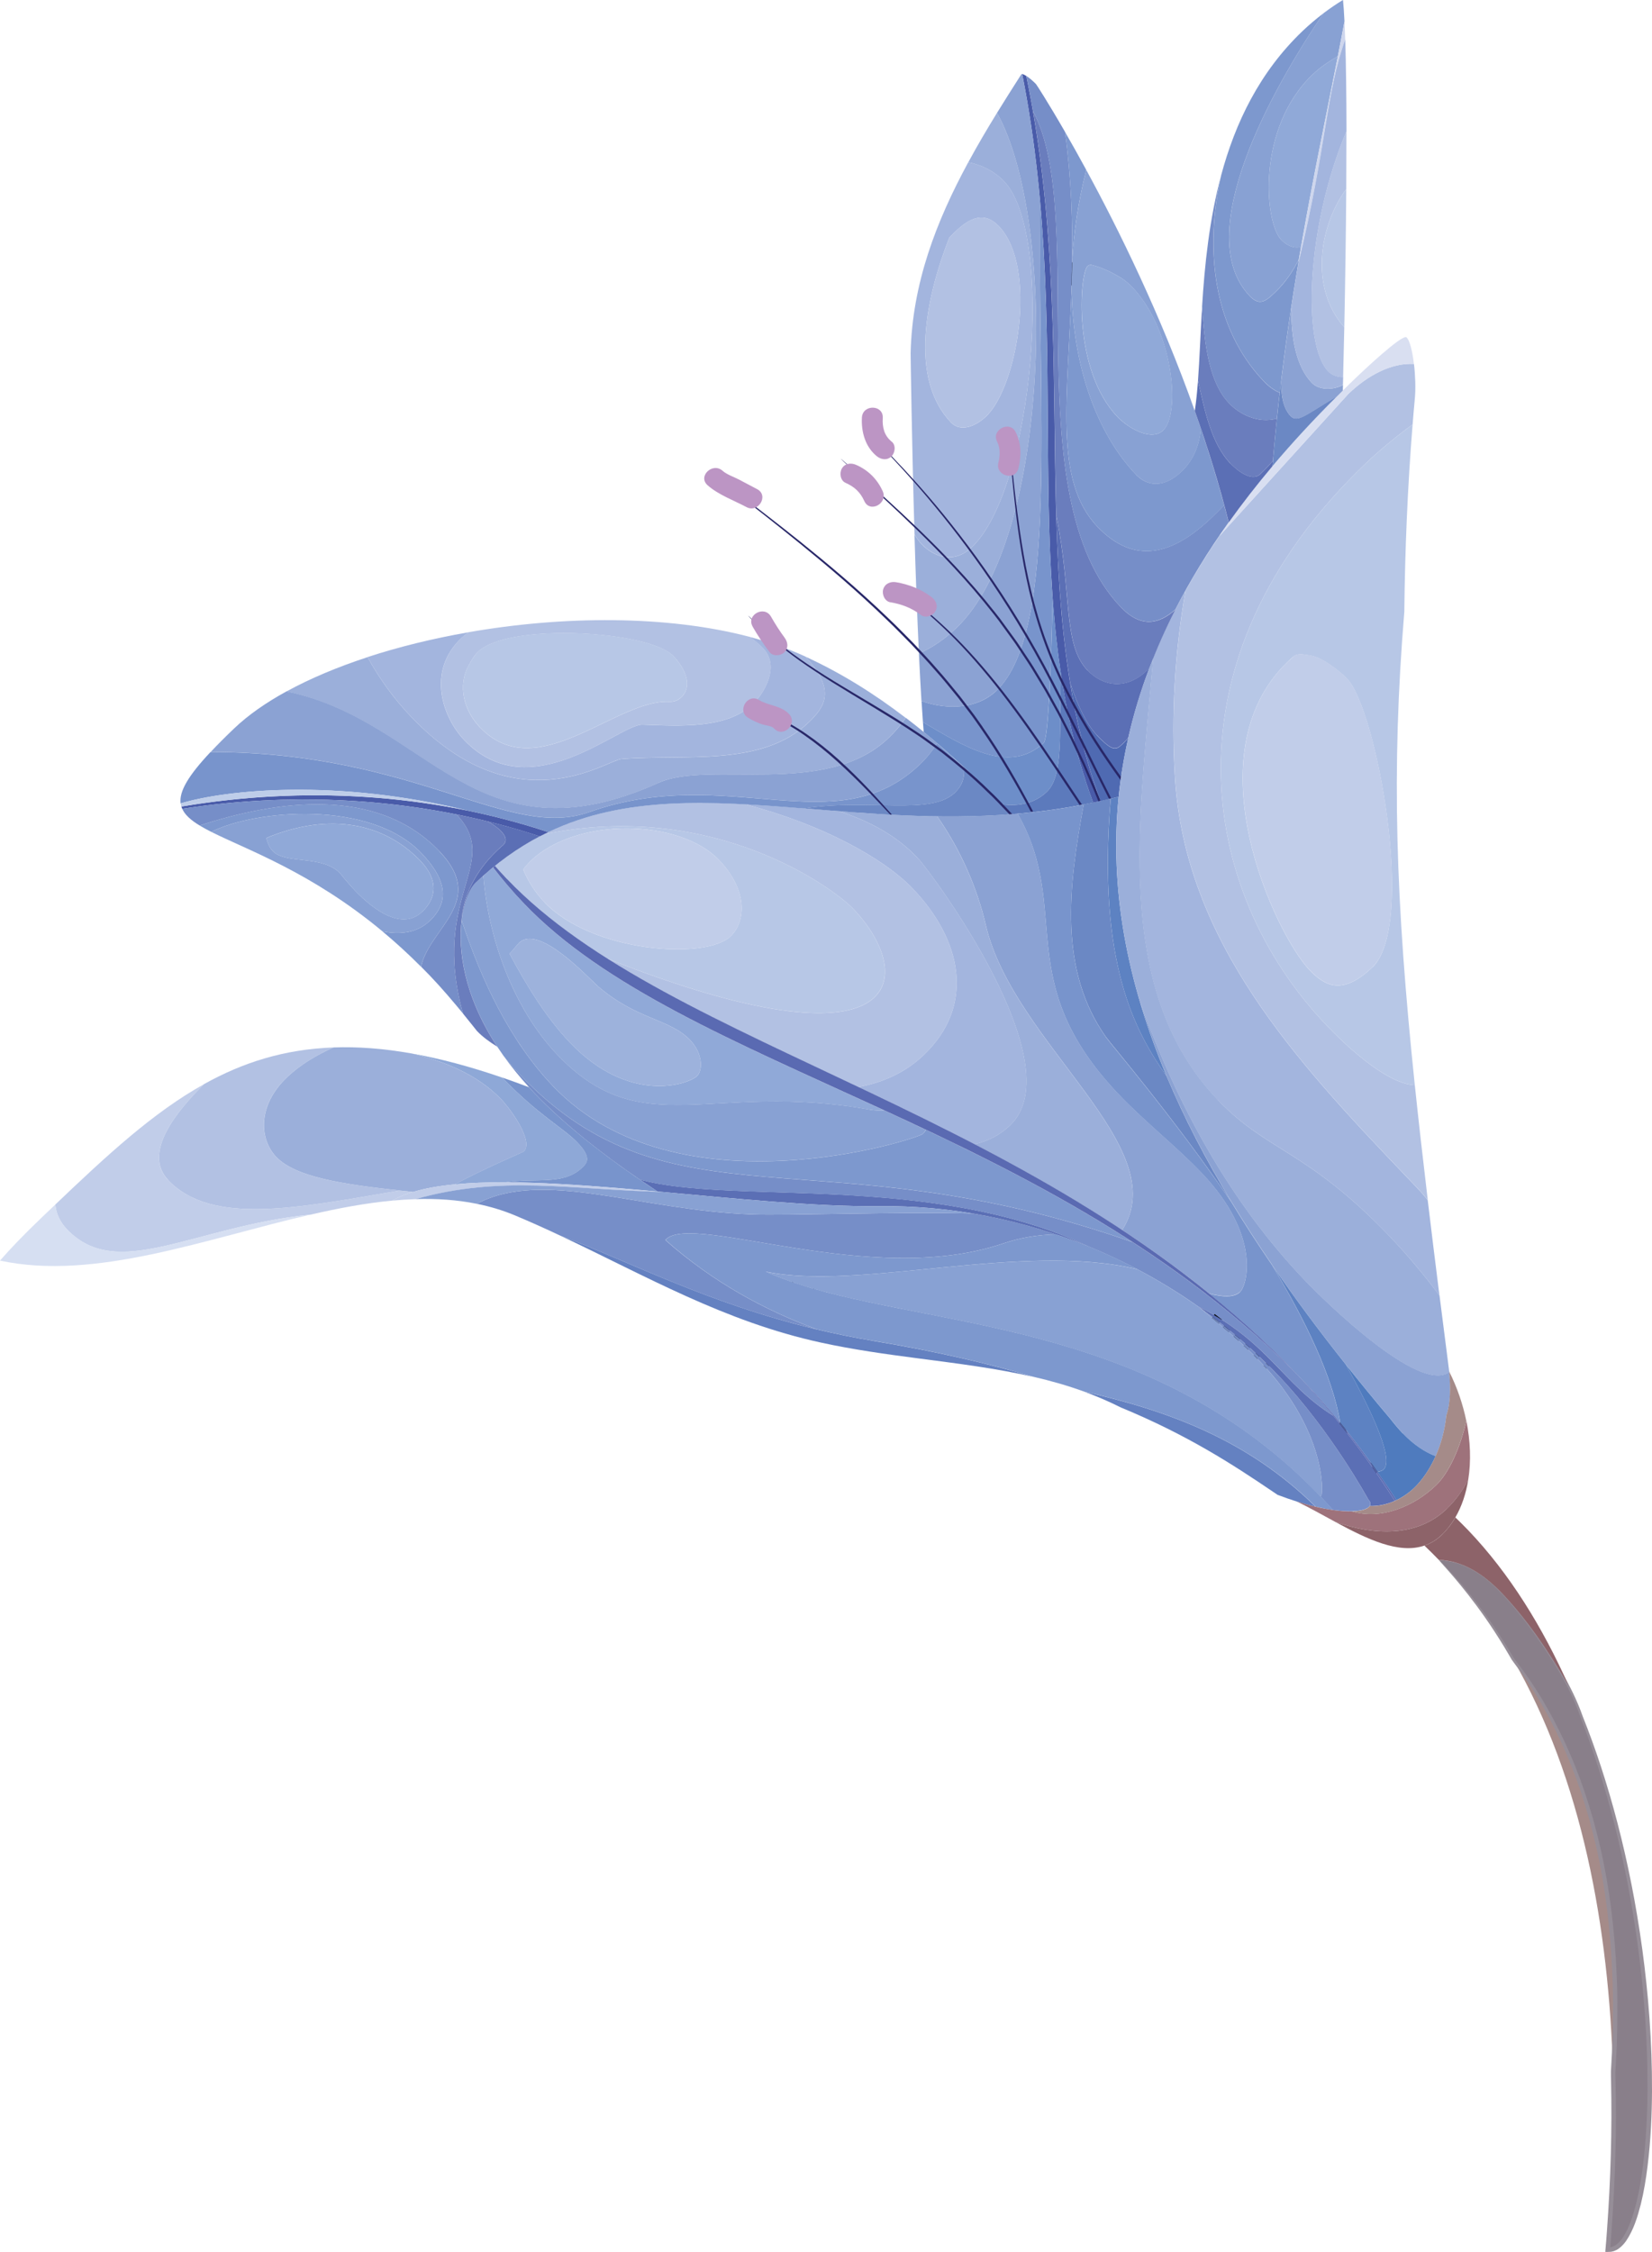 <?xml version="1.0" encoding="UTF-8"?>
<svg id="Layer_2" data-name="Layer 2" xmlns="http://www.w3.org/2000/svg" viewBox="0 0 278.8 379.86">
  <defs>
    <style>
      .cls-1 {
        fill: #8ea8d7;
      }

      .cls-2 {
        fill: #768ec8;
      }

      .cls-3 {
        fill: #b2c1e3;
      }

      .cls-4 {
        fill: #4f7bbe;
      }

      .cls-5 {
        fill: #282768;
      }

      .cls-6 {
        fill: #bc95c4;
      }

      .cls-7 {
        fill: #6d8ec9;
      }

      .cls-8 {
        fill: #6a7dbd;
      }

      .cls-9 {
        fill: #a58b89;
      }

      .cls-10 {
        fill: #7d98ce;
      }

      .cls-11 {
        fill: #a3b5de;
      }

      .cls-12 {
        fill: #d6dff2;
      }

      .cls-13 {
        fill: #9e727b;
      }

      .cls-14 {
        fill: #9bafda;
      }

      .cls-15 {
        fill: #88a1d3;
      }

      .cls-16 {
        fill: #9db2dc;
      }

      .cls-17 {
        fill: #6481c1;
      }

      .cls-18 {
        fill: #897f8a;
      }

      .cls-19 {
        fill: #8d6369;
      }

      .cls-20 {
        fill: #5d82c2;
      }

      .cls-21 {
        fill: #495ba9;
      }

      .cls-22 {
        fill: #5b6fb5;
      }

      .cls-23 {
        fill: #b7c7e6;
      }

      .cls-24 {
        fill: #ced6ed;
      }

      .cls-25 {
        fill: #6b88c4;
      }

      .cls-26 {
        fill: #c1cde9;
      }

      .cls-27 {
        fill: #d9dff1;
      }

      .cls-28 {
        fill: #becde9;
      }

      .cls-29 {
        fill: #4f6ab2;
      }

      .cls-30 {
        fill: #90a9d8;
      }

      .cls-31 {
        fill: #5a6ab2;
      }

      .cls-32 {
        fill: #8ba2d3;
      }

      .cls-33 {
        fill: #968e98;
      }

      .cls-34 {
        fill: #4a66b0;
      }

      .cls-35 {
        fill: #7894cc;
      }

      .cls-36 {
        fill: #5c7abc;
      }
    </style>
  </defs>
  <g id="flower">
    <g>
      <path class="cls-11" d="M205.52,185.52c8.37,8.76,15.03,8.38,29.1,23.12,2.98,3.12,5.74,6.42,8.31,9.87-.71-5.63-1.37-10.98-1.98-16.08-.58-.74-1.2-1.46-1.86-2.15-.68-.71-1.36-1.42-2.04-2.13-18.19-19.05-37.05-39.27-38.76-67.01-.66-10.64-.02-21.2,1.77-31.5-2.12,3.82-3.94,7.63-5.47,11.44-2.21,26.7-6.97,55.73,10.92,74.46Z"/>
      <path class="cls-3" d="M238.62,61.38c-3.84-.21-7.83,1.96-11.05,5.04l-21.39,23.56c-.13.14-.25.27-.38.4-2.11,3.09-4.02,6.17-5.73,9.25-1.79,10.31-2.43,20.87-1.77,31.5,1.71,27.74,20.57,47.96,38.76,67.01.68.71,1.36,1.42,2.04,2.13.66.69,1.28,1.41,1.86,2.15-.82-6.88-1.55-13.32-2.19-19.4-4.99-.21-12.13-7.19-14.93-10.12-21.53-22.54-28.18-61.48,6.65-94.74,2.3-2.2,5.06-4.47,7.91-6.57.12-1.47.24-2.94.38-4.42.15-1.61.08-3.82-.15-5.79Z"/>
      <path class="cls-27" d="M227.57,66.42c3.23-3.08,7.21-5.25,11.05-5.04-.25-2.08-.67-3.89-1.23-4.47-.68-.71-7.91,6.19-8.55,6.8-.76.72-1.5,1.45-2.23,2.17-4.35,4.27-8.3,8.52-11.86,12.75-2.67,3.17-5.14,6.33-7.38,9.48-.54.76-1.06,1.51-1.57,2.27.13-.13.25-.25.38-.4l21.39-23.56Z"/>
      <path class="cls-23" d="M223.84,172.9c2.8,2.93,9.94,9.9,14.93,10.12-3.24-31.1-3.98-53.12-1.77-79.83.11-10.42.54-20.93,1.4-31.6-2.85,2.1-5.61,4.37-7.91,6.57-34.83,33.26-28.18,72.2-6.65,94.74ZM231.61,163.14c-4.99,4.77-7.95,3.25-10.61.47-5.69-5.96-20.12-36.29-3.6-52.07.29-.28.59-.55.9-.81.75-.65,2-.27,2.88-.15,1.87.25,4.93,2.61,6.2,3.94,4.91,5.14,11.67,41.53,4.23,48.64Z"/>
      <path class="cls-26" d="M218.31,110.72c-.31.27-.61.54-.9.81-16.52,15.78-2.09,46.12,3.6,52.07,2.66,2.78,5.61,4.3,10.61-.47,7.45-7.11.68-43.49-4.23-48.64-1.27-1.33-4.33-3.68-6.2-3.94-.88-.12-2.13-.49-2.88.15Z"/>
      <path class="cls-2" d="M112.4,209.25s-.01-.01-.02-.02c-.07-.07-.06-.14.02-.21,4.73-4.52,34.6,8.29,56.89.71,2.92-.99,5.92-1.47,8.95-1.53-4.6-1.55-9.33-2.73-14.13-3.53-13.3-.3-31.18.37-37.14.16-19.12-.68-35.29-7.73-46.51-1.79,2.21.45,4.38,1.09,6.48,1.97,2.62,1.1,5.18,2.25,7.7,3.44,11.25,4.16,24.61,11.33,43.17,15.76-8.77-3.25-17.33-7.85-25.43-14.97Z"/>
      <path class="cls-17" d="M147.35,226.15c-3.32-.55-6.49-1.21-9.52-1.93-18.56-4.44-31.92-11.6-43.17-15.76,14.32,6.73,27.58,14.44,43.89,17.99,5.45,1.19,10.88,1.94,16.23,2.64,6.71.88,13.31,1.68,19.69,3.16-7.62-2.26-16.53-4.33-27.12-6.09Z"/>
      <path class="cls-26" d="M28.38,199.05c-4.41-4.62,1.55-11.74,6.05-16.19-8.57,4.77-16.33,11.95-25.09,20.3.11,1.58.84,3.01,1.96,4.19,8.51,8.91,21.27-.48,41.15-2.49,4.66-1.07,9.27-1.94,13.77-2.36,1-.58,2.17-1.06,3.5-1.46-.76-.08-1.5-.16-2.24-.24-17.32,2.95-31.74,5.96-39.1-1.75Z"/>
      <path class="cls-3" d="M28.38,199.05c7.37,7.71,21.79,4.7,39.1,1.75-9.9-1.07-17.66-2.29-20.88-5.67-2.76-2.89-3.3-8.53,1.82-13.42,2.18-2.08,5.03-3.77,7.85-5.04-8.29.3-15.3,2.54-21.83,6.18-4.5,4.45-10.47,11.57-6.05,16.19Z"/>
      <path class="cls-12" d="M11.31,207.34c-1.12-1.18-1.85-2.61-1.96-4.19-.79.75-1.59,1.52-2.4,2.29-2.97,2.84-5.23,5.2-6.95,7.18,16.01,3.45,34.61-3.66,52.46-7.77-19.89,2.01-32.65,11.39-41.15,2.49Z"/>
      <path class="cls-23" d="M143.96,153.25c-3.06-3.2-23.28-18.46-52.17-12.54-2.82,1.41-5.58,3.16-8.27,5.33.67.75,1.35,1.5,2.04,2.23,4.73,4.95,10.49,9.35,17.01,13.45,50.3,19.8,52.34,3,41.38-8.48ZM91.92,152.21c-1.49-1.56-2.73-3.4-3.62-5.56.42-.56.84-1.03,1.29-1.47,7.78-7.43,25.11-7.08,31.76-.12,4.98,5.22,4.47,10.45,1.94,12.87-4.24,4.04-23.36,2.67-31.38-5.72Z"/>
      <path class="cls-3" d="M154.06,149.9c-4.99-5.22-15.62-10.96-28.3-14.25-12.27-.66-23.57-.14-33.97,5.06,28.88-5.92,49.11,9.34,52.17,12.54,10.96,11.48,8.92,28.28-41.38,8.48,12.09,7.62,26.78,14.26,42.29,21.61,4.12-.73,7.94-2.45,11.03-5.4,8.76-8.36,6.43-19.38-1.84-28.04Z"/>
      <path class="cls-11" d="M154.83,144.67c-3.64-3.81-8.16-6.19-13.24-7.85-5.45-.43-10.72-.9-15.83-1.17,12.68,3.29,23.31,9.02,28.3,14.25,8.27,8.66,10.6,19.67,1.84,28.04-3.09,2.95-6.91,4.67-11.03,5.4,6.44,3.05,13.02,6.23,19.61,9.65,2.19-.49,4.22-1.49,5.99-3.18,10.76-10.28-13.22-42.61-15.63-45.14Z"/>
      <path class="cls-20" d="M196.9,181.55c-6.73-16.01-9.67-31.64-8.11-47.17-.45.12-.9.22-1.34.33-2.31,27.82,4.18,39.38,9.46,46.85Z"/>
      <path class="cls-25" d="M186.69,174.96c.99,1.39,11.26,13.35,21.13,27.77-4.33-7.15-7.99-14.2-10.92-21.19-5.27-7.47-11.76-19.02-9.46-46.85-1.53.37-3.04.7-4.55.99-2.58,13.9-4.27,27.91,3.79,39.28Z"/>
      <path class="cls-32" d="M209.28,217.9c1.19-1.14,3.61-9.5-6.51-20.1-4.24-4.44-9.55-8.6-13.94-13.2-18.29-19.15-7.82-31.14-17.09-47.37-.32.03-.64.06-.96.08-4.3.34-8.51.43-12.62.37,3.9,5.56,6.71,11.93,8.22,18.39,4.66,19.95,31.96,37.37,23.01,51.39,5,3.31,9.91,6.85,14.66,10.7,2.26.6,4.21.69,5.22-.27Z"/>
      <path class="cls-14" d="M166.38,156.08c-1.51-6.46-4.33-12.83-8.22-18.39-5.69-.08-11.21-.45-16.57-.87,5.08,1.66,9.6,4.04,13.24,7.85,2.41,2.53,26.39,34.86,15.63,45.14-1.77,1.69-3.8,2.68-5.99,3.18,8.38,4.35,16.77,9.09,24.92,14.48,8.94-14.02-18.35-31.44-23.01-51.39Z"/>
      <path class="cls-26" d="M121.35,145.06c-6.65-6.96-23.98-7.31-31.76.12-.46.44-.88.91-1.29,1.47.89,2.16,2.13,4,3.62,5.56,8.02,8.39,27.14,9.76,31.38,5.72,2.53-2.42,3.04-7.65-1.94-12.87Z"/>
      <path class="cls-22" d="M110.97,200.97c13.1,1.18,26.61,2.59,37.39,2.47,12.21-.13,24.28,2.27,35.46,6.84-26.93-12.66-60.18-6.97-75.89-11.35,1.01.69,2.03,1.37,3.04,2.04Z"/>
      <path class="cls-30" d="M146.75,187.15c.83.15,1.65.18,2.45.12-24.46-11.26-47.13-20.59-60.75-34.85-1.85-1.94-3.61-3.98-5.24-6.11-.55.45-1.1.92-1.64,1.41.84,10.52,5.06,22.4,12.5,30.2,14.33,15,25.86,4.42,52.68,9.24ZM87.6,159.03c3.39-3.24,11.74,5.98,13.51,7.49,6.51,5.52,11.93,5.32,15.36,8.91,2.19,2.3,2.13,5.14,1.15,6.08-1.45,1.38-11.41,4.84-21.43-5.66-4.22-4.42-7.58-10.12-10.2-14.99.6-.57,1.08-1.32,1.62-1.83Z"/>
      <path class="cls-15" d="M155.74,191.25c.22-.21.38-.44.51-.69-2.36-1.12-4.72-2.21-7.05-3.29-.8.06-1.62.03-2.45-.12-26.82-4.82-38.35,5.76-52.68-9.24-7.45-7.8-11.66-19.68-12.5-30.2-.43.38-.86.78-1.29,1.18-.99.95-2,3.19-2.37,6.35,3.36,10.16,8.12,20.31,15.43,27.96,20.96,21.95,61.5,8.91,62.41,8.04Z"/>
      <path class="cls-2" d="M191.15,209.51c-52.72-18.55-77.76-1.39-103.39-28.24-.98-1.03-1.91-2.1-2.79-3.2,1.25,1.75,2.69,3.53,4.34,5.34.27.3.53.59.82.89,5.16,5.4,11.43,10.29,17.82,14.65,15.71,4.39,48.96-1.31,75.89,11.35,6.46,2.65,12.63,6.02,18.36,10.06,11.92,5.91,14.25,13.12,22.85,18.45-1.75-2.14-3.57-4.24-5.43-6.23-8.74-9.03-18.4-16.54-28.45-23.06Z"/>
      <path class="cls-10" d="M191.15,209.51c-11.37-7.37-23.25-13.45-34.89-18.95-.13.25-.29.49-.51.69-.92.87-41.45,13.91-62.41-8.04-7.31-7.65-12.07-17.81-15.43-27.96-.61,5.17.45,12.8,6.01,21.29.33.5.68,1.01,1.04,1.52.88,1.11,1.81,2.18,2.79,3.2,25.64,26.85,50.68,9.69,103.39,28.24Z"/>
      <path class="cls-16" d="M117.62,181.51c.98-.94,1.05-3.78-1.15-6.08-3.43-3.59-8.85-3.39-15.36-8.91-1.78-1.51-10.12-10.73-13.51-7.49-.54.51-1.02,1.26-1.62,1.83,2.62,4.86,5.98,10.57,10.2,14.99,10.03,10.5,19.98,7.04,21.43,5.66Z"/>
      <path class="cls-21" d="M184.48,135.37c.41-.09.82-.18,1.23-.27-13.17-35.9-3.07-76.76-12.51-122.29-.29-.18-.53-.3-.69-.31,9.08,45.81-1.43,86.77,11.97,122.87Z"/>
      <path class="cls-29" d="M185.08,123.97c-1.7-1.78-3.19-4.96-4.45-8.67,1.11,6.76,2.72,13.36,5.09,19.81,1.02-.23,2.04-.47,3.07-.73.33-3.31.88-6.62,1.63-9.92-.29.33-.57.64-.85.91-1.17,1.12-1.63,1.61-4.49-1.38Z"/>
      <path class="cls-22" d="M183.55,113.09c-4.24-4.44-2.58-12.81-5.3-26.19.28,9.75.87,19.22,2.38,28.39,1.26,3.72,2.75,6.89,4.45,8.67,2.85,2.99,3.32,2.5,4.49,1.38.28-.26.56-.57.85-.91.89-3.94,2.08-7.87,3.58-11.81-.15.16-.3.32-.45.47-3.51,3.35-7.43,2.67-9.99-.02Z"/>
      <path d="M181.46,48.14l-1.22-.02c0-1.27.02-2.58.09-3.9l1.22.04c-.02,1.31-.05,2.61-.09,3.88Z"/>
      <path class="cls-10" d="M183.32,28.65c-1.3-2.39-2.5-4.53-3.57-6.38,1.05,7.88,1.28,15.22,1.19,21.99.24-4.89,1-10.11,2.38-15.61Z"/>
      <path class="cls-8" d="M189.14,102.39c-17.91-18.76-5.27-65.95-14.8-83.63,4.16,24.06,3.31,46.79,3.92,68.15,2.72,13.38,1.06,21.75,5.3,26.19,2.56,2.68,6.49,3.36,9.99.02.15-.15.3-.31.45-.47,1.25-3.28,2.7-6.56,4.38-9.84-2.79,2.5-5.84,3.14-9.23-.41Z"/>
      <path class="cls-15" d="M183.32,28.65c-1.38,5.5-2.14,10.72-2.38,15.61-.02,1.31-.05,2.6-.09,3.87.08,14.29,4.65,25.42,10.88,31.94,1.95,2.04,4.79,2.23,7.69-.54,2.04-1.95,3.02-4.51,3.25-7.24-.34-1-.68-1.99-1.03-2.98-5.75-16.2-12.86-30.63-18.32-40.65ZM196.31,72.59c-1.95,1.86-5.79-.27-7.74-2.3-7.56-7.92-6.39-24.11-5.03-25.4.18-.17.45-.27.67-.21,1.83.47,3.46,1.24,5.09,2.27.62.39,1.26.94,1.79,1.5,6.96,7.29,8.18,21.31,5.21,24.14Z"/>
      <path class="cls-2" d="M185.21,88.84c-7.46-7.82-4.94-21.79-4.36-40.72,0-1.26.02-2.55.09-3.87.09-6.76-.14-14.11-1.19-21.99-2.93-5.08-4.85-8.03-4.92-8.09-.55-.57-1.15-1.06-1.63-1.37.41,1.99.79,3.97,1.13,5.95,9.53,17.68-3.11,64.87,14.8,83.63,3.4,3.56,6.44,2.91,9.23.41,2.5-4.88,5.49-9.78,8.99-14.69-.24-.97-.5-1.94-.76-2.91-.68.71-1.39,1.43-2.11,2.12-6.41,6.12-12.92,8.18-19.28,1.52Z"/>
      <path class="cls-10" d="M191.73,80.06c-6.23-6.52-10.8-17.66-10.88-31.94-.58,18.93-3.1,32.9,4.36,40.72,6.36,6.66,12.87,4.6,19.28-1.52.73-.69,1.43-1.41,2.11-2.12-1.18-4.38-2.51-8.7-3.94-12.92-.23,2.73-1.21,5.29-3.25,7.24-2.9,2.77-5.74,2.58-7.69.54Z"/>
      <path class="cls-30" d="M189.31,46.95c-1.64-1.03-3.26-1.81-5.09-2.27-.22-.06-.49.04-.67.21-1.36,1.3-2.53,17.48,5.03,25.4,1.94,2.04,5.79,4.16,7.74,2.3,2.97-2.84,1.75-16.85-5.21-24.14-.53-.56-1.18-1.11-1.79-1.5Z"/>
      <path class="cls-14" d="M168.26,19.04c-1.69,2.75-3.32,5.51-4.84,8.32,2.3.48,4.43,1.55,6.04,3.24,8.56,8.96,5,51.72-5.44,61.69-3.11,2.97-6.52,1.54-8.44-.47-.47-.5-.88-1.06-1.25-1.67.2,6.71.45,13.71.75,20.09,2.14-.96,4.28-2.37,6.32-4.32,16-15.28,17.01-68.69,6.86-86.88Z"/>
      <path class="cls-11" d="M163.42,27.35c-5.44,10.02-9.47,20.5-9.74,32.21,0,.32.19,14.62.66,30.58.37.61.78,1.18,1.25,1.67,1.92,2.01,5.33,3.44,8.44.47,10.44-9.97,14-52.73,5.44-61.69-1.62-1.69-3.74-2.76-6.04-3.24ZM166.42,70.23c-1.8,1.72-4.33,2.69-5.92,1.03-7.12-7.46-4.25-21.08-.29-31.18.34-.35.68-.69,1.03-1.03,2.5-2.39,4.93-3.41,7.34-.89,6.59,6.9,3.15,27.01-2.16,32.08Z"/>
      <path class="cls-3" d="M166.42,70.23c5.31-5.07,8.76-25.18,2.16-32.08-2.41-2.52-4.84-1.5-7.34.89-.35.34-.69.68-1.03,1.03-3.96,10.1-6.83,23.73.29,31.18,1.59,1.67,4.12.69,5.92-1.03Z"/>
      <path class="cls-35" d="M168.17,116.5c-3.19,3.05-8.23,3.31-12.65,1.74.08,1.24.16,2.43.24,3.57,6.44,3.73,14.46,9.12,20.38,3.46.72-.69,1.18-10.72,1.52-24.3-1.52-20.84-.03-43.06-2.1-66.66-.54,34.26,3.17,72.11-7.4,82.19Z"/>
      <path class="cls-7" d="M155.76,121.81c.04.57.08,1.12.13,1.66,4.64,3.8,9.02,7.93,13.28,12.21,2.86.35,5.47-.19,7.5-2.13,2.91-2.77,2.04-10.21,2.38-19.9-.63-4.17-1.07-8.4-1.38-12.68-.34,13.58-.8,23.62-1.52,24.3-5.92,5.65-13.94.27-20.38-3.46Z"/>
      <path class="cls-36" d="M176.67,133.55c-2.03,1.94-4.64,2.48-7.5,2.13.54.54,1.08,1.09,1.62,1.64,4.47-.35,9.03-.97,13.7-1.95-2.62-7.05-4.32-14.3-5.44-21.72-.34,9.69.53,17.12-2.38,19.9Z"/>
      <path class="cls-32" d="M168.17,116.5c10.56-10.09,6.85-47.93,7.4-82.19-.63-7.14-1.58-14.41-3.05-21.81-.07,0-.12,0-.15.03,0,0-.01.01-.02.02-1.38,2.16-2.75,4.32-4.09,6.49,10.14,18.19,9.14,71.6-6.86,86.88-2.04,1.95-4.17,3.36-6.32,4.32.13,2.81.28,5.51.43,8,4.42,1.58,9.46,1.31,12.65-1.74Z"/>
      <path class="cls-21" d="M30.61,136.03c.04.13.09.26.14.39,19.9-3.06,40.88-1.75,60.34,4.65.48-.25.97-.49,1.45-.72-19.98-6.61-41.54-7.76-61.94-4.31Z"/>
      <path class="cls-14" d="M111.15,132.03c8.49-3.82,28.2,2.56,38.74-7.5,1.22-1.17,2.2-2.32,2.96-3.45-5.21-3.99-10.79-7.52-16.91-10.32,5.25,5.71,3.21,8.53.5,11.12-7.89,7.54-20.85,5.29-31.57,6.14-2.49.2-17.77,11.44-35.47-7.1-2.9-3.03-5.39-6.49-7.37-10.08-5.07,1.66-9.72,3.61-13.71,5.8,23.97,4.89,31.74,29.4,62.83,15.4Z"/>
      <path class="cls-3" d="M78.36,124.82c11.11,11.63,26.23-2.73,30.07-2.6,6.35.22,14.22.75,18.64-3.47,1.88-1.79,4.65-6.35,1.72-9.43-.65-.68-1.4-1.31-2.21-1.89-14-3.69-31.51-3.59-47.54-.79-.42.31-.82.63-1.19.99-5.88,5.62-3.12,13.39.51,17.19ZM113.62,110.64c1.9,1.99,3.41,5,1.34,6.99-.5.48-1.18.77-2.01.73-9.04-.46-22.35,14.38-31.97,4.3-2.67-2.79-3.82-7.01-1.84-10.5.48-.86.93-1.64,1.57-2.25,5.15-4.91,28.81-3.55,32.91.74Z"/>
      <path class="cls-11" d="M104.87,128.01c10.73-.85,23.68,1.39,31.57-6.14,2.71-2.59,4.75-5.41-.5-11.12-.12-.06-.25-.12-.37-.17-2.77-1.25-5.8-2.29-9-3.14.81.59,1.56,1.21,2.21,1.89,2.93,3.07.16,7.63-1.72,9.43-4.41,4.22-12.29,3.69-18.64,3.47-3.84-.13-18.97,14.23-30.07,2.6-3.63-3.8-6.4-11.57-.51-17.19.37-.35.77-.68,1.19-.99-5.96,1.04-11.71,2.45-17.01,4.18,1.98,3.58,4.47,7.04,7.37,10.08,17.7,18.54,32.99,7.3,35.47,7.1Z"/>
      <path class="cls-32" d="M99.46,136.96c23.37-8.3,41.64,5.48,55.77-8.01,1.09-1.04,2.08-2.25,2.94-3.58-.75-.64-1.51-1.28-2.27-1.91-1-.82-2.01-1.61-3.03-2.39-.77,1.14-1.74,2.29-2.96,3.45-10.54,10.06-30.25,3.68-38.74,7.5-31.09,14-38.86-10.51-62.83-15.4-3.47,1.9-6.46,3.99-8.8,6.22-1.54,1.47-2.86,2.79-3.98,3.99,35.01.03,50.27,14.98,63.92,10.13Z"/>
      <path class="cls-35" d="M155.22,128.96c-14.13,13.49-32.39-.3-55.77,8.01-13.64,4.85-28.91-10.1-63.92-10.13-3.8,4.04-5.31,6.66-5.05,8.67,7.77-2.32,26.3-4.21,48.42,1.21,4.61.94,9.16,2.15,13.64,3.63,12.93-6.16,27.26-5.26,43.08-3.99,11.31-1.7,21.41,1.27,25.53-2.66,1.34-1.28,1.68-2.72,1.52-4.28-1.48-1.37-2.99-2.72-4.52-4.03-.86,1.33-1.85,2.54-2.94,3.58Z"/>
      <path class="cls-25" d="M161.16,133.69c-4.12,3.93-14.22.96-25.53,2.66,10.98.88,22.69,1.95,35.15.97-2.65-2.7-5.34-5.35-8.11-7.91.16,1.56-.17,3-1.52,4.28Z"/>
      <path class="cls-28" d="M30.5,135.5c.02.18.06.36.11.53,15.83-2.67,32.36-2.58,48.3.68-22.11-5.42-40.65-3.53-48.42-1.21Z"/>
      <path class="cls-23" d="M80.98,122.65c9.62,10.08,22.93-4.76,31.97-4.3.82.04,1.5-.25,2.01-.73,2.08-1.98.57-4.99-1.34-6.99-4.1-4.29-27.76-5.65-32.91-.74-.64.61-1.08,1.4-1.57,2.25-1.98,3.5-.83,7.71,1.84,10.5Z"/>
      <path class="cls-10" d="M74.16,143.58c-10.59-11.09-27.66-8.53-40.46-4.34.58.35,1.24.71,1.96,1.07,7.39-3.74,26.82-5.47,35.47,3.6,3.66,3.83,5.2,7.78,1.4,11.41-2.15,2.05-5.03,2.35-7.99,1.77,2.14,1.78,4.32,3.76,6.52,5.97,1.32-6.47,11.22-10.96,3.09-19.47Z"/>
      <path class="cls-15" d="M72.53,155.32c3.8-3.63,2.26-7.58-1.4-11.41-8.66-9.07-28.08-7.34-35.47-3.6,6.07,3.06,16.84,6.77,28.89,16.78,2.95.58,5.84.28,7.99-1.77ZM44.95,141.33c10.82-4.46,19.99-2.44,26.05,3.91,2.97,3.12,2.72,6.2.28,8.52-3.34,3.18-8.02-.05-11.41-3.6-1.1-1.15-2.44-2.83-2.48-2.87-3.01-3.15-9.17-1.46-11.36-3.75-.57-.59-.87-1.4-1.08-2.21Z"/>
      <path class="cls-8" d="M84.92,142.52c.71-.68.42-1.51-.35-2.32-.57-.6-1.41-1.18-2.3-1.67-1.74-.43-3.49-.82-5.24-1.17,7.82,8.29-4.48,13.66,1.11,33.6,1.39,1.7,2.33,2.91,2.35,2.93.99,1.03,2.17,1.88,3.42,2.65-5.6-8.55-6.64-16.23-6-21.4.32-4.22,2.45-8.32,5.98-11.69.48-.46,1.03-.93,1.03-.93Z"/>
      <path class="cls-2" d="M77.03,137.36c-15.29-3.07-31.09-3.28-46.28-.95.46,1.04,1.48,1.94,2.95,2.83,12.79-4.18,29.87-6.75,40.46,4.34,8.13,8.52-1.77,13-3.09,19.47.5.5,1,1.01,1.5,1.53,2.01,2.1,4.06,4.53,5.58,6.38-5.6-19.94,6.71-25.31-1.11-33.6Z"/>
      <path class="cls-22" d="M91.1,141.06c-2.91-.96-5.85-1.8-8.82-2.53.89.49,1.72,1.07,2.3,1.67.77.81,1.06,1.64.35,2.32,0,0-.55.47-1.03.93-3.53,3.37-5.66,7.47-5.98,11.69.39-3.11,1.38-5.31,2.36-6.25,3.49-3.33,7.1-5.89,10.82-7.83Z"/>
      <path class="cls-30" d="M59.87,150.17c3.39,3.55,8.08,6.79,11.41,3.6,2.43-2.32,2.69-5.41-.28-8.52-6.06-6.35-15.23-8.38-26.05-3.91.2.82.51,1.62,1.08,2.21,2.19,2.29,8.35.6,11.36,3.75.04.04,1.38,1.72,2.48,2.87Z"/>
      <path class="cls-8" d="M207.44,68.03c-3.44-3.6-4.16-10.04-4.56-16.35-.29,4.59-.43,8.86-.7,12.53,1.11,4.9,2.22,10.55,5.45,13.94.88.92,3.52,3.29,5.08,1.8.74-.71,1.44-1.45,2.11-2.21.21-2.42.43-4.81.68-7.15-3.25.9-6.37-.78-8.06-2.56Z"/>
      <path class="cls-22" d="M207.63,78.16c-3.23-3.39-4.34-9.04-5.45-13.94-.14,1.86-.31,3.56-.54,5.09,2.15,6.07,4.12,12.38,5.73,18.8,2.25-3.15,4.71-6.31,7.38-9.48.02-.3.05-.59.08-.89-.67.76-1.37,1.5-2.11,2.21-1.56,1.49-4.21-.88-5.08-1.8Z"/>
      <path class="cls-30" d="M216.23,40.45c.89.93,2.15,1.54,3.34,1.19,2.11-12.17,4.4-22.91,6.21-32.15-1.54.89-3,1.87-4.25,3.07-9.44,9.02-8.18,24.87-5.3,27.89Z"/>
      <path class="cls-15" d="M216.23,40.45c-2.88-3.02-4.14-18.88,5.3-27.89,1.25-1.2,2.71-2.18,4.25-3.07.4-2.04.77-4.01,1.12-5.9-.07-1.43-.15-2.64-.25-3.6-1.15.7-2.24,1.45-3.29,2.24-8.74,12.86-22.37,37.3-12.45,47.69,1.76,1.85,2.9.69,4.33-.68,1.67-1.6,2.95-3.47,3.97-5.52.12-.7.24-1.4.36-2.09-1.2.35-2.45-.26-3.34-1.19Z"/>
      <path class="cls-10" d="M210.91,49.93c-9.93-10.4,3.7-34.83,12.45-47.69-1.25.94-2.42,1.94-3.53,2.99-7.28,6.95-11.37,15.52-13.73,24.29-2.82,12.46-1.4,25.79,7.18,34.77.89.93,1.8,1.56,2.7,1.94.92-7.96,2.04-15.46,3.23-22.49-1.02,2.05-2.3,3.92-3.97,5.52-1.44,1.37-2.57,2.52-4.33.68Z"/>
      <path class="cls-2" d="M206.1,29.53c-2.03,7.54-2.8,15.23-3.23,22.16.4,6.3,1.12,12.74,4.56,16.35,1.7,1.78,4.82,3.45,8.06,2.56.15-1.47.31-2.92.48-4.36-.91-.37-1.81-1-2.7-1.94-8.57-8.98-10-22.31-7.18-34.77Z"/>
      <path class="cls-32" d="M221.37,64.55c-2.56-2.69-3.5-7.34-3.44-12.8-.61,4.01-1.18,8.16-1.7,12.44-.04,2.16.22,4.57,1.58,5.99,1.17,1.23,2.57-.23,7.82-3.31.33-.33.66-.66.99-.99,0-.31.02-.63.03-.94-1.71.89-4.05.89-5.27-.38Z"/>
      <path class="cls-25" d="M217.8,70.17c-1.35-1.41-1.62-3.83-1.58-5.99-.56,4.65-1.06,9.47-1.47,14.44,3.29-3.9,6.91-7.82,10.87-11.76-5.24,3.08-6.64,4.54-7.82,3.31Z"/>
      <path class="cls-3" d="M224.13,62.63c.63.66,1.56.98,2.54.98.07-2.74.14-5.56.2-8.41-5.98-6.72-4.13-17.28.33-23.31.02-3.38.03-6.66.03-9.75-6.78,16.08-7.49,35.89-3.1,40.49Z"/>
      <path class="cls-23" d="M226.87,55.2c.16-7.77.28-15.8.33-23.31-4.46,6.03-6.31,16.59-.33,23.31Z"/>
      <polygon points="228.18 244.6 225.67 240.31 226 240.06 226.17 240.01 226 240.06 226.64 239.58 226.79 239.83 228.18 244.6"/>
      <polygon points="232.05 248.72 231.9 248.56 230.97 245.37 232.97 247.94 232.45 248.24 232.53 248.22 232.05 248.72"/>
      <polygon points="212.15 229.3 211.49 228.69 212.32 227.79 212.99 228.41 212.15 229.3"/>
      <path class="cls-21" d="M233.05,249.57c-.36-.53-.73-1.07-1.1-1.61.38.54.74,1.08,1.1,1.61Z"/>
      <polygon points="210.52 227.8 209.76 227.12 210.57 226.21 211.34 226.89 210.52 227.8"/>
      <polygon points="213.74 230.85 213.22 230.35 214.08 229.47 214.6 229.98 213.74 230.85"/>
      <path class="cls-21" d="M227.76,242.24c-.37-.48-.74-.96-1.12-1.43.38.48.75.95,1.12,1.43Z"/>
      <path class="cls-21" d="M234.12,250.69s-.01-.02-.02-.02c0,0,.01.02.02.02Z"/>
      <path class="cls-21" d="M229.28,244.25c-.42-.57-.85-1.13-1.28-1.7.43.57.86,1.13,1.28,1.7Z"/>
      <path class="cls-21" d="M231.77,247.7c-.32-.46-.66-.93-.99-1.4.34.47.67.93.99,1.4Z"/>
      <path class="cls-21" d="M231.04,246.28c-.05-.06-.09-.13-.14-.19.05.06.09.13.14.19Z"/>
      <path class="cls-21" d="M230.48,245.9c-.38-.53-.76-1.05-1.16-1.58.39.53.78,1.06,1.16,1.58Z"/>
      <path d="M205.47,223.55c-.4-.31-.81-.62-1.22-.93l.74-.98c.41.31.83.62,1.23.94l-.75.96Z"/>
      <polygon points="137.25 217.98 137 217.91 137.33 216.73 137.59 216.81 137.25 217.98"/>
      <polygon points="135.83 217.56 135.79 217.55 136.13 216.38 135.83 217.56"/>
      <path d="M207.18,224.92c-.26-.22-.53-.43-.8-.64l-.24-.19.76-.96.24.19c.27.22.54.43.81.65l-.77.95Z"/>
      <path d="M208.87,226.34c-.22-.19-.44-.37-.66-.56l-.22-.19.78-.94.22.19c.23.19.45.38.68.57l-.8.93Z"/>
      <polygon points="133.68 216.87 133.87 216.29 133.68 216.87 133.87 216.29 133.58 216.84 133.41 216.78 133.8 215.62 133.96 215.68 133.87 216.29 133.68 216.87"/>
      <path class="cls-22" d="M202.63,220.67c.49.35.98.7,1.46,1.06-.48-.36-.97-.71-1.46-1.06Z"/>
      <path class="cls-14" d="M194.6,111.06c-3.12,7.77-5.03,15.53-5.81,23.32-1.15,11.44.14,22.93,3.59,34.58,6.24,17.37,15.2,33.78,27.82,47,3.6,3.77,19.46,19.22,24.39,15.47,0-.05-.01-.1-.02-.15-.57-4.42-1.11-8.67-1.63-12.77-2.57-3.44-5.33-6.74-8.31-9.87-14.07-14.73-20.73-14.35-29.1-23.12-17.89-18.74-13.13-47.77-10.92-74.46Z"/>
      <path class="cls-32" d="M214.68,213.35c3.79,5.53,7.95,11.13,12.46,16.8,2.41,3.04,4.92,6.09,7.53,9.17.66.85,1.35,1.68,2.08,2.44,1.82,1.91,3.7,3.14,5.53,3.85.89-1.99,1.56-4.32,1.82-6.9.74-2.08.7-4.7.49-7.23,0-.02,0-.05,0-.07-4.93,3.75-20.79-11.7-24.39-15.47-12.62-13.21-21.57-29.63-27.82-47,3.27,11.07,8.5,22.29,15.43,33.75,0,0,.01.01.02.02,2.13,3.52,4.42,7.06,6.86,10.62Z"/>
      <path class="cls-17" d="M182.89,234.7c2.11.76,4.19,1.65,6.24,2.68,11.34,4.68,19.02,9.7,25.68,14.21.27.18.53.36.8.54,1.15.44,2.23.81,3.27,1.14,1.12.35,2.17.64,3.15.87-11.58-11.4-25.01-16.22-39.13-19.43Z"/>
      <path class="cls-15" d="M202.35,220.47s-.02-.01-.03-.02c-3.31-2.34-6.76-4.46-10.34-6.35-19.53-4.71-47.03,3.71-62.78.38.7.31,1.42.61,2.15.9s1.49.56,2.25.83c.09.03.18.06.26.09.68.23,1.38.46,2.09.67.01,0,.03,0,.04.01.38.12.77.23,1.16.35.08.02.17.05.25.07.36.1.73.21,1.1.31,23.18,6.32,57.5,6.63,84.3,34.66.08-.03.14-.06.19-.1.34-.32.86-10.9-10.22-22.5-3.2-3.35-6.83-6.39-10.43-9.3Z"/>
      <path class="cls-2" d="M214.17,230.41c-.17-.17-.35-.34-.52-.5-.36-.35-.72-.71-1.08-1.05-.22-.21-.44-.41-.66-.62-.32-.3-.64-.6-.97-.9-.25-.23-.51-.45-.77-.68-.3-.26-.6-.53-.9-.79-.29-.25-.59-.5-.89-.75-.27-.23-.54-.45-.81-.68-.34-.28-.69-.56-1.04-.84-.23-.18-.45-.37-.68-.54-.41-.32-.82-.63-1.23-.93-.18-.13-.35-.27-.53-.4-.48-.36-.97-.71-1.46-1.06-.1-.07-.19-.14-.29-.21,3.6,2.91,7.23,5.95,10.43,9.3,11.08,11.6,10.56,22.17,10.22,22.5-.04.04-.11.07-.19.1.01.01.02.02.03.03.71.75,1.41,1.52,2.1,2.29,3.58.51,5.73.09,6.23-.68.21-.32.13-.7-.25-1.1,0,0-6.29-11.6-15.18-20.9-.52-.54-1.04-1.07-1.56-1.6Z"/>
      <path class="cls-10" d="M137.42,217.39c-.08-.02-.17-.05-.25-.07-.39-.11-.78-.23-1.16-.35-.01,0-.03,0-.04-.01-.71-.22-1.4-.44-2.09-.67-.09-.03-.18-.06-.26-.09-1.53-.53-3.01-1.1-4.4-1.73,15.75,3.34,43.25-5.09,62.78-.38-4.41-2.33-9.01-4.3-13.74-5.89-3.03.06-6.03.54-8.95,1.53-22.29,7.58-52.16-5.22-56.89-.71-.07.07-.08.14-.02.21,0,0,.01.01.02.02,8.09,7.12,16.66,11.72,25.43,14.97,3.03.72,6.2,1.38,9.52,1.93,10.59,1.76,19.49,3.84,27.12,6.09,2.86.66,5.67,1.46,8.43,2.46,14.11,3.22,27.54,8.03,39.13,19.43,1.06.25,2.03.44,2.92.56-.69-.78-1.38-1.55-2.1-2.29-.01-.01-.02-.02-.03-.03-27.23-28.48-62.21-28.35-85.39-34.97Z"/>
      <path class="cls-4" d="M236.74,241.77c-.73-.76-1.42-1.59-2.08-2.44-2.61-3.08-5.11-6.13-7.53-9.17,0,.01.01.02.02.03,4.62,8.33,8.1,16,6.35,17.68-.19.18-.58.32-1.06.39,0,0,0,0,0,0,.57.81,1.12,1.62,1.66,2.41,0,0,.01.02.02.02.26.39.52.78.77,1.16.26.4.52.79.77,1.18,1.07-.51,2.08-1.2,3-2.07,1.3-1.24,2.6-3.07,3.62-5.35-1.83-.71-3.71-1.94-5.53-3.85Z"/>
      <path class="cls-21" d="M234.1,250.67c-.53-.8-1.09-1.6-1.66-2.41.57.81,1.12,1.62,1.66,2.41Z"/>
      <path class="cls-21" d="M232.44,248.25c-.46-.65-.93-1.31-1.4-1.96.48.66.95,1.31,1.4,1.96Z"/>
      <path class="cls-35" d="M221.63,234.72c.11.12.22.24.33.36.42.46.83.92,1.24,1.39.03.04.07.08.1.12.98,1.12,1.95,2.26,2.89,3.42,0,0,0,0,0,0-1.31-7.81-5.89-17.31-11.49-26.6-2.46-3.59-4.76-7.15-6.9-10.69-9.87-14.41-20.13-26.35-21.12-27.74-8.06-11.37-6.37-25.37-3.79-39.28-3.78.73-7.5,1.23-11.15,1.55,9.27,16.22-1.2,28.21,17.09,47.37,4.39,4.6,9.7,8.76,13.94,13.2,10.12,10.59,7.7,18.96,6.51,20.1-1.01.97-2.95.87-5.22.27,5.1,4.13,10.03,8.61,14.7,13.5.28.29.56.59.84.89.22.23.44.45.66.67.46.48.92.98,1.38,1.48Z"/>
      <path class="cls-20" d="M214.71,213.4c5.61,9.3,10.19,18.79,11.49,26.6,0,0,0,0,0,0,1.64,2.01,3.21,4.05,4.7,6.09.05.06.09.13.14.19.48.66.95,1.31,1.4,1.96h0c.48-.07.87-.2,1.06-.38,1.75-1.67-1.72-9.34-6.35-17.68,0-.01-.01-.02-.02-.03-4.51-5.67-8.67-11.27-12.46-16.8-2.44-3.56-4.73-7.1-6.86-10.62,0,0-.01-.01-.02-.02,2.14,3.54,4.44,7.1,6.9,10.69Z"/>
      <path class="cls-21" d="M223.3,236.58c.98,1.12,1.95,2.26,2.89,3.42-.94-1.16-1.91-2.3-2.89-3.42Z"/>
      <path class="cls-34" d="M202.34,220.46s-.01,0-.02-.01c0,0,.02.01.03.02h0Z"/>
      <path class="cls-34" d="M202.34,220.46h0c.1.07.19.15.29.21-.1-.07-.2-.14-.3-.21Z"/>
      <path class="cls-22" d="M202.18,220.35s.09.07.14.1c0,0,.01,0,.02.01.1.07.2.14.3.21.49.35.98.7,1.46,1.06.18.13.35.27.53.4.41.31.82.62,1.23.93.23.18.45.36.68.54.35.28.7.55,1.04.84.27.22.54.45.81.68.3.25.6.5.89.75.3.26.6.53.9.79.26.23.52.45.77.68.33.3.65.6.97.9.22.21.45.41.66.62.36.35.72.7,1.08,1.05.17.17.35.33.52.5.53.53,1.05,1.06,1.56,1.6,8.88,9.3,15.18,20.9,15.18,20.9.38.4.46.78.25,1.1,1.43.05,2.87-.26,4.24-.86-.32-.5-.65-1.02-.99-1.53-.09-.15-.19-.29-.29-.44-.27-.41-.55-.83-.83-1.24-.08-.12-.16-.25-.25-.37-.36-.53-.73-1.07-1.1-1.61-.06-.09-.12-.17-.18-.26-.32-.46-.66-.93-.99-1.4-.1-.13-.19-.27-.29-.41-.38-.53-.76-1.05-1.16-1.58-.02-.02-.03-.04-.05-.06-.42-.57-.85-1.13-1.28-1.7-.08-.1-.16-.21-.24-.31-.37-.48-.74-.96-1.12-1.43-.08-.1-.16-.2-.24-.3-.45-.57-.91-1.14-1.37-1.71-8.59-5.32-10.93-12.54-22.85-18.45Z"/>
      <path class="cls-21" d="M230.77,246.3c-.1-.14-.19-.27-.29-.41.1.14.19.27.29.41Z"/>
      <path class="cls-21" d="M227.99,242.55c-.08-.1-.16-.21-.24-.31.08.1.16.21.24.31Z"/>
      <path class="cls-21" d="M229.33,244.32s-.03-.04-.05-.06c.02.02.03.04.05.06Z"/>
      <path class="cls-21" d="M233.3,249.94c-.08-.12-.16-.25-.25-.37.08.12.17.25.25.37Z"/>
      <path class="cls-21" d="M226.4,240.5c.08.1.16.2.24.3-.08-.1-.16-.2-.24-.3Z"/>
      <g>
        <path class="cls-31" d="M85.57,148.27c-.7-.73-1.38-1.48-2.04-2.23-.11.09-.21.18-.32.26,1.63,2.13,3.38,4.17,5.24,6.11,27,28.27,89.51,37.13,131.15,80.15-.28-.3-.56-.6-.84-.89-42.43-44.43-105.54-54.45-133.19-83.41Z"/>
        <path class="cls-31" d="M226.4,240.5c.08.1.16.2.24.3.38.48.75.95,1.12,1.43.08.1.16.21.24.31.43.57.86,1.13,1.28,1.7.02.02.03.04.05.06.39.53.78,1.06,1.16,1.58.1.14.19.27.29.41.34.47.67.93.99,1.4.06.09.12.17.18.26.38.54.74,1.08,1.1,1.61.08.12.17.25.25.37.28.42.56.83.83,1.24.1.15.19.29.29.44.34.52.67,1.03.99,1.53.08-.04.17-.08.25-.12-.25-.39-.51-.79-.77-1.18-.25-.39-.51-.77-.77-1.16,0,0-.01-.02-.02-.02-.54-.8-1.09-1.6-1.66-2.41,0,0,0,0,0,0-.46-.65-.93-1.31-1.4-1.96-.05-.06-.09-.13-.14-.19-1.48-2.04-3.06-4.08-4.7-6.09,0,0,0,0-.01-.01-.94-1.16-1.91-2.3-2.89-3.42-.03-.04-.07-.08-.1-.12-.41-.47-.83-.93-1.24-1.39-.11-.12-.22-.24-.33-.36-.46-.5-.92-.99-1.38-1.48-.22-.23-.44-.45-.66-.67,2.35,2.52,4.64,5.21,6.81,7.94Z"/>
      </g>
      <path class="cls-21" d="M231.95,247.96c-.06-.09-.12-.17-.18-.26.06.09.12.17.18.26Z"/>
      <path class="cls-9" d="M255.3,279.79c11.74,20.31,16.25,45.45,16.93,69.87,1.75-25.47-2.37-51.17-16.93-69.87Z"/>
      <g>
        <path class="cls-18" d="M242.82,263.1c.1.1.19.2.29.3,4.74,4.96,8.77,10.47,12.2,16.39,14.57,18.69,18.68,44.39,16.93,69.87.28,10.19-.1,20.26-.9,29.79,9.26.59,11.68-54.13-6.61-95.12-3.47-6.04-7.21-11.38-11.23-15.58-2.98-3.12-6.48-5.49-10.69-5.64Z"/>
        <path class="cls-33" d="M242.82,263.1s.22.01.66.04c.43.04,1.08.12,1.9.33,1.65.4,4.01,1.44,6.46,3.58,2.42,2.15,5.01,5.17,7.7,8.88,2.63,3.73,5.65,8.11,7.58,13.59,4.3,10.73,7.97,24.1,10.04,39.25,1.03,7.57,1.67,15.59,1.64,23.92-.02,4.16-.22,8.4-.75,12.68-.26,2.14-.62,4.29-1.14,6.42-.55,2.12-1.19,4.28-2.49,6.2-.34.47-.74.91-1.23,1.27-.25.18-.53.32-.83.43-.16.05-.3.07-.48.11-.25.03-.53.02-.8.03-.05-.02-.18.05-.15-.04v-.2s.04-.4.04-.4l.04-.53.07-.81.12-1.63c.16-2.17.29-4.32.4-6.46.22-4.28.33-8.5.35-12.64,0-2.07-.01-4.13-.06-6.16,0-.52-.04-.98-.02-1.56l.08-1.51c.05-1.01.11-2.01.16-3,.12-3.98.18-7.89,0-11.69-.3-7.6-1.17-14.81-2.66-21.41-1.48-6.6-3.52-12.6-5.92-17.82-2.41-5.22-5.09-9.71-7.89-13.33-.17-.23-.33-.46-.5-.69-.15-.25-.29-.5-.44-.75-.28-.47-.56-.94-.83-1.4-.55-.91-1.1-1.77-1.63-2.59-1.07-1.64-2.1-3.11-3.06-4.4-1.92-2.59-3.55-4.5-4.66-5.77-.56-.63-.99-1.12-1.28-1.44-.29-.33-.44-.49-.43-.5,0,0,.18.14.49.45.31.31.76.77,1.34,1.39,1.16,1.24,2.83,3.12,4.79,5.69.98,1.28,2.04,2.74,3.13,4.38.55.82,1.1,1.68,1.67,2.59.28.46.56.92.85,1.4.14.23.28.46.41.69.17.23.34.46.51.69,2.84,3.62,5.58,8.13,8.04,13.37,2.45,5.25,4.53,11.27,6.05,17.91,1.53,6.64,2.43,13.89,2.75,21.53.19,3.82.13,7.74.02,11.75-.05,1-.11,2-.16,3.01l-.08,1.52c-.02.43.02,1,.02,1.49.05,2.04.07,4.1.07,6.18-.01,4.16-.12,8.39-.34,12.68-.11,2.14-.24,4.3-.4,6.48-.07.91-.14,1.82-.21,2.74l.33-.08c.22-.08.43-.19.63-.32.39-.29.74-.67,1.05-1.09,1.19-1.74,1.83-3.86,2.37-5.92.51-2.09.87-4.21,1.13-6.33.53-4.23.73-8.45.77-12.59.05-8.28-.55-16.28-1.54-23.83-1.99-15.11-5.56-28.46-9.75-39.2-1.88-5.48-4.82-9.81-7.42-13.59-2.65-3.73-5.2-6.77-7.58-8.94-2.4-2.16-4.75-3.22-6.38-3.64-.82-.22-1.46-.3-1.9-.35-.43-.03-.66-.05-.66-.05Z"/>
      </g>
      <path class="cls-19" d="M240.39,260.69c.83.79,1.64,1.59,2.43,2.41,4.21.16,7.71,2.53,10.69,5.64,4.01,4.2,7.75,9.54,11.23,15.58-4.39-9.84-9.97-18.9-16.94-26.2-.71-.74-1.44-1.46-2.18-2.18-.64,1.1-1.41,2.09-2.3,2.95s-1.88,1.44-2.92,1.8Z"/>
      <path class="cls-13" d="M244.14,254.52c1.52-1.46,2.72-3.13,3.65-4.95.49-3.08.38-6.48-.32-9.93-1.07,4.69-2.96,8.82-5.14,10.9-3.77,3.6-9.31,5.86-14.21,4.37-.89.02-1.95-.04-3.18-.22-.89-.13-1.86-.31-2.92-.56-.98-.23-2.03-.52-3.15-.87,2.13,1.03,4.33,2.27,6.53,3.46,6.53,2.25,13.74,2.58,18.74-2.2Z"/>
      <path class="cls-9" d="M244.58,231.42s0,.05,0,.07c.21,2.52.24,5.15-.49,7.23-.26,2.58-.93,4.91-1.82,6.9-1.02,2.28-2.32,4.11-3.62,5.35-.92.87-1.93,1.56-3,2.07-.08.04-.17.08-.25.12-1.37.61-2.81.92-4.24.86-.32.51-1.37.86-3.05.9,4.9,1.49,10.44-.77,14.21-4.37,2.18-2.09,4.07-6.21,5.14-10.9-.58-2.81-1.54-5.65-2.91-8.36,0,.05.01.1.02.15Z"/>
      <path class="cls-19" d="M244.14,254.52c-5,4.78-12.21,4.45-18.74,2.2,5.33,2.88,10.66,5.45,14.99,3.97,1.03-.35,2.01-.93,2.92-1.8s1.66-1.85,2.3-2.95c1.08-1.85,1.81-4.02,2.18-6.38-.94,1.82-2.13,3.5-3.65,4.95Z"/>
      <path class="cls-1" d="M97.49,192.75c-2.35-2.46-6.69-4.68-12.71-10.99-5.5-1.89-10.53-3.22-15.18-4.05,5.17,1.22,10.94,3.47,14.98,7.7,1.67,1.75,5.55,7.15,3.8,8.82-.07.07-6.44,2.77-11.64,5.53,2.6-.25,5.48-.36,8.56-.35,5.23-.78,9.8.55,12.95-2.46.77-.74,1.72-1.61-.76-4.21Z"/>
      <path class="cls-14" d="M84.58,185.41c-4.04-4.23-9.82-6.48-14.98-7.7-.05,0-.1-.02-.15-.03-4.76-.84-9.12-1.16-13.17-1.01-2.82,1.26-5.67,2.95-7.85,5.04-5.12,4.89-4.58,10.53-1.82,13.42,3.23,3.38,10.99,4.6,20.88,5.67.74.08,1.48.16,2.24.24,2.01-.61,4.37-1.02,7.02-1.27,5.2-2.76,11.56-5.46,11.64-5.53,1.75-1.67-2.13-7.07-3.8-8.82Z"/>
      <path class="cls-35" d="M107.24,198.46c-6.14-4.25-12.16-8.97-17.13-14.18-.28-.3-.55-.59-.82-.89-1.54-.59-3.05-1.13-4.52-1.64,6.02,6.31,10.36,8.52,12.71,10.99,2.48,2.59,1.53,3.47.76,4.21-3.15,3.01-7.72,1.68-12.95,2.46,5.91.02,12.56.45,19.48,1.02,2.05.17,4.12.35,6.2.54-1.24-.82-2.49-1.66-3.73-2.52Z"/>
      <path class="cls-26" d="M111.65,201.04c-.23-.02-.45-.04-.68-.06-18.95-1.71-37.02-2.96-44.75,1.52,1.31-.12,2.61-.2,3.91-.24,14.4-4.08,26.26-1.58,41.52-1.22Z"/>
      <path class="cls-15" d="M148.37,203.44c-10.6.12-23.83-1.24-36.72-2.41-15.26-.37-27.12-2.86-41.52,1.22,3.54-.11,6.99.11,10.33.79,11.22-5.94,27.39,1.11,46.51,1.79,5.96.21,23.83-.46,37.14-.16-5.18-.86-10.45-1.29-15.74-1.23Z"/>
      <path class="cls-24" d="M226.9,3.6c-1.21,6.7-2.82,14.31-4.49,22.82-1.1,5.59-2.23,11.57-3.29,17.92,4.88-20.16,4.58-28.35,7.9-37.7-.04-1.1-.08-2.12-.12-3.04Z"/>
      <path class="cls-11" d="M219.12,44.33c-.41,2.42-.8,4.89-1.19,7.42-.06,5.47.88,10.12,3.44,12.8,1.22,1.28,3.56,1.27,5.27.38.01-.44.02-.88.04-1.33-.98,0-1.91-.32-2.54-.98-4.4-4.6-3.68-24.41,3.1-40.49-.01-6-.08-11.34-.21-15.5-3.33,9.35-3.02,17.53-7.9,37.7Z"/>
      <path class="cls-5" d="M141.67,128.24c-1.89-1.71-3.8-3.22-5.63-4.47-1.82-1.26-3.59-2.2-5.1-2.92-.77-.34-1.45-.66-2.08-.87-.63-.23-1.16-.44-1.61-.55-.45-.12-.8-.22-1.04-.28-.24-.06-.36-.09-.37-.07,0,.01.12.06.35.15.23.08.57.2,1.01.35.45.13.97.36,1.58.61.62.23,1.29.56,2.04.91,1.48.74,3.22,1.69,5.01,2.96,1.8,1.25,3.69,2.76,5.57,4.46,3.59,3.25,6.58,6.49,8.84,8.88.09,0,.19,0,.28,0-2.21-2.47-5.18-5.84-8.87-9.17Z"/>
      <path class="cls-5" d="M170.41,136.86c-1.17-1.22-2.33-2.49-3.6-3.66-2.47-2.44-5.1-4.58-7.67-6.6-.66-.48-1.32-.96-1.97-1.43-.65-.47-1.29-.95-1.95-1.38-1.3-.88-2.6-1.71-3.87-2.51-5.11-3.16-9.82-5.8-13.61-8.29-3.81-2.46-6.69-4.74-8.57-6.43-.47-.43-.89-.8-1.25-1.13-.35-.34-.64-.63-.88-.87-.24-.23-.42-.41-.55-.53-.12-.12-.19-.18-.2-.17,0,0,.05.07.17.2.12.13.29.31.52.56.23.24.52.54.85.9.35.34.76.72,1.23,1.16,1.86,1.73,4.72,4.06,8.53,6.55,3.78,2.53,8.48,5.2,13.57,8.37,1.27.79,2.56,1.63,3.86,2.51.66.43,1.29.91,1.94,1.38.65.47,1.3.95,1.96,1.42,2.56,2.02,5.17,4.15,7.63,6.58,1.27,1.17,2.43,2.43,3.59,3.64.07.07.13.14.2.21.16-.01.33-.03.48-.04-.13-.14-.27-.29-.4-.42Z"/>
      <path class="cls-5" d="M165.81,122.58c-.63-.87-1.21-1.76-1.86-2.59-.64-.84-1.28-1.67-1.91-2.5-1.32-1.61-2.6-3.21-3.95-4.71-1.31-1.53-2.69-2.95-4.01-4.37-1.37-1.38-2.68-2.74-4.03-4.01-5.33-5.14-10.47-9.4-14.83-12.91-4.37-3.5-7.97-6.24-10.47-8.13-1.25-.94-2.22-1.67-2.88-2.16-.33-.24-.59-.43-.76-.55-.17-.12-.26-.18-.27-.18s.08.08.24.21c.17.13.41.33.73.58.65.51,1.61,1.26,2.84,2.22,2.47,1.92,6.04,4.7,10.39,8.23,4.33,3.53,9.45,7.81,14.75,12.95,1.34,1.27,2.65,2.64,4.01,4.01,1.32,1.42,2.69,2.84,4,4.36,1.35,1.49,2.62,3.09,3.94,4.7.63.82,1.26,1.66,1.9,2.49.65.83,1.23,1.72,1.85,2.58,3.27,4.68,6.01,9.48,8.49,14.12.14-.02.26-.03.38-.04-2.48-4.69-5.24-9.55-8.56-14.3Z"/>
      <path class="cls-5" d="M185.36,134.17c-.36-.91-.75-1.82-1.15-2.73-.4-.91-.8-1.84-1.2-2.77-.43-.92-.86-1.84-1.3-2.77-.22-.46-.44-.93-.66-1.4-.23-.46-.47-.92-.7-1.39-.47-.93-.94-1.85-1.41-2.76-.5-.9-.99-1.79-1.48-2.68-.25-.44-.49-.88-.73-1.32-.25-.44-.52-.86-.77-1.29-.52-.85-1.03-1.7-1.54-2.54-.51-.84-1.07-1.63-1.6-2.44-.54-.8-1.04-1.61-1.61-2.37-.56-.76-1.11-1.52-1.65-2.26-.27-.37-.54-.74-.81-1.11-.28-.36-.56-.72-.84-1.07-4.47-5.66-9.04-10.3-12.95-14.08-3.93-3.77-7.23-6.7-9.5-8.72-1.14-1-2.03-1.78-2.64-2.31-.3-.26-.54-.46-.69-.59-.16-.13-.24-.2-.24-.19,0,0,.07.08.22.22.15.14.37.35.67.62.59.54,1.46,1.34,2.59,2.37,2.24,2.06,5.51,5.01,9.41,8.81,3.89,3.8,8.43,8.44,12.86,14.1.28.35.55.71.83,1.07.27.37.54.74.81,1.11.54.74,1.09,1.5,1.64,2.26.56.75,1.06,1.57,1.6,2.36.52.8,1.08,1.6,1.59,2.43.51.84,1.02,1.68,1.53,2.53.25.43.52.85.77,1.29.24.44.49.88.73,1.32.49.88.98,1.77,1.48,2.67.46.91.93,1.83,1.4,2.76.23.46.47.92.7,1.38.22.47.44.93.66,1.39.44.93.87,1.85,1.3,2.76.4.93.8,1.85,1.2,2.76.4.91.79,1.82,1.15,2.73.11.27.22.54.33.81.12-.03.24-.05.36-.08-.12-.29-.23-.58-.35-.87Z"/>
      <path class="cls-5" d="M178.41,129.45c-3.13-4.67-6.21-9.07-9.22-12.91-3.01-3.84-5.95-7.12-8.6-9.69-2.65-2.57-4.96-4.48-6.62-5.7-.81-.64-1.49-1.06-1.93-1.38-.22-.15-.4-.27-.51-.34-.12-.08-.18-.11-.18-.11,0,0,.05.05.16.14.11.08.27.21.49.38.43.34,1.09.78,1.89,1.43,1.63,1.26,3.9,3.19,6.52,5.77,2.62,2.58,5.52,5.88,8.51,9.71,2.99,3.84,6.05,8.23,9.18,12.9,1.4,2.09,2.77,4.14,4.1,6.13.13-.03.26-.06.39-.08-1.35-2.03-2.74-4.13-4.17-6.26Z"/>
      <path class="cls-5" d="M170.32,74.45c.01.18.03.45.05.81.06.71.14,1.76.25,3.1.24,2.69.58,6.6,1.25,11.39.68,4.79,1.68,10.49,3.69,16.59,1,3.04,2.26,6.17,3.79,9.31,1.53,3.13,3.31,6.28,5.29,9.4,1.44,2.25,2.93,4.41,4.44,6.48.03-.17.06-.34.1-.51-1.43-1.98-2.84-4.04-4.21-6.18-1.97-3.11-3.75-6.24-5.28-9.36-1.53-3.12-2.79-6.23-3.8-9.25-2.01-6.06-3.04-11.74-3.75-16.52-.7-4.78-1.08-8.68-1.37-11.37-.14-1.34-.25-2.39-.32-3.1-.04-.35-.07-.62-.09-.8-.02-.18-.04-.27-.04-.27,0,0,0,.09,0,.28Z"/>
      <path class="cls-5" d="M181.8,123.06c-1.84-3.74-3.66-7.38-5.54-10.84-1.87-3.46-3.8-6.74-5.73-9.79-3.87-6.11-7.78-11.33-11.23-15.57-3.46-4.24-6.47-7.48-8.6-9.68-1.06-1.1-1.9-1.94-2.48-2.5-.29-.28-.51-.49-.66-.64-.15-.14-.23-.21-.23-.21,0,0,.07.08.21.24.14.15.35.37.63.66.56.58,1.39,1.43,2.43,2.54,2.09,2.23,5.07,5.5,8.49,9.75,3.42,4.25,7.3,9.48,11.14,15.59,1.92,3.05,3.84,6.32,5.7,9.78,1.86,3.46,3.68,7.09,5.52,10.83,1.94,3.95,3.82,7.81,5.7,11.49.13-.03.25-.05.37-.08-1.89-3.71-3.78-7.6-5.73-11.58Z"/>
      <path class="cls-6" d="M126.28,121.08c.76.46,1.57.84,2.41,1.11.59.19,1.51.21,1.94.68,1.54,1.66,4.08-.77,2.54-2.43-1.33-1.44-3.47-1.39-5.09-2.38-1.93-1.17-3.75,1.84-1.81,3.02h0Z"/>
      <path class="cls-6" d="M127.01,105.68c.86,1.5,1.81,2.92,2.85,4.3.57.76,1.86.66,2.49.06.76-.72.63-1.72.06-2.49-.84-1.13-1.59-2.32-2.29-3.54-1.12-1.97-4.22-.3-3.1,1.67h0Z"/>
      <path class="cls-6" d="M119.41,81.84c1.79,1.6,4.46,2.57,6.57,3.69,1.99,1.06,3.82-1.95,1.81-3.02-1.02-.54-2.03-1.08-3.05-1.61-.83-.44-2.09-.86-2.79-1.49-1.68-1.5-4.24.92-2.54,2.43h0Z"/>
      <path class="cls-6" d="M150.27,101.58c1.92.33,3.61.97,5.16,2.16.76.58,1.96.14,2.41-.61.53-.89.15-1.83-.61-2.41-1.75-1.34-3.83-2.15-6-2.52-.93-.16-1.89.22-2.18,1.21-.24.84.26,2.01,1.21,2.18h0Z"/>
      <path class="cls-6" d="M142.68,81.43c1.51.66,2.51,1.58,3.19,3.09.94,2.07,4.03.39,3.1-1.67s-2.47-3.56-4.48-4.44c-.87-.38-1.88-.28-2.41.61-.44.74-.27,2.03.61,2.41h0Z"/>
      <path class="cls-6" d="M150.49,74.5c-1.27-1.04-1.6-2.4-1.51-4,.13-2.27-3.39-2.34-3.52-.08-.13,2.41.56,4.93,2.49,6.51.73.6,1.74.77,2.49.06.62-.6.8-1.88.06-2.49h0Z"/>
      <path class="cls-6" d="M171.87,79.01c.53-2.07.51-4.25-.49-6.18s-4.14-.34-3.1,1.67c.53,1.02.52,2.33.21,3.54-.56,2.19,2.82,3.17,3.38.97h0Z"/>
    </g>
  </g>
</svg>
